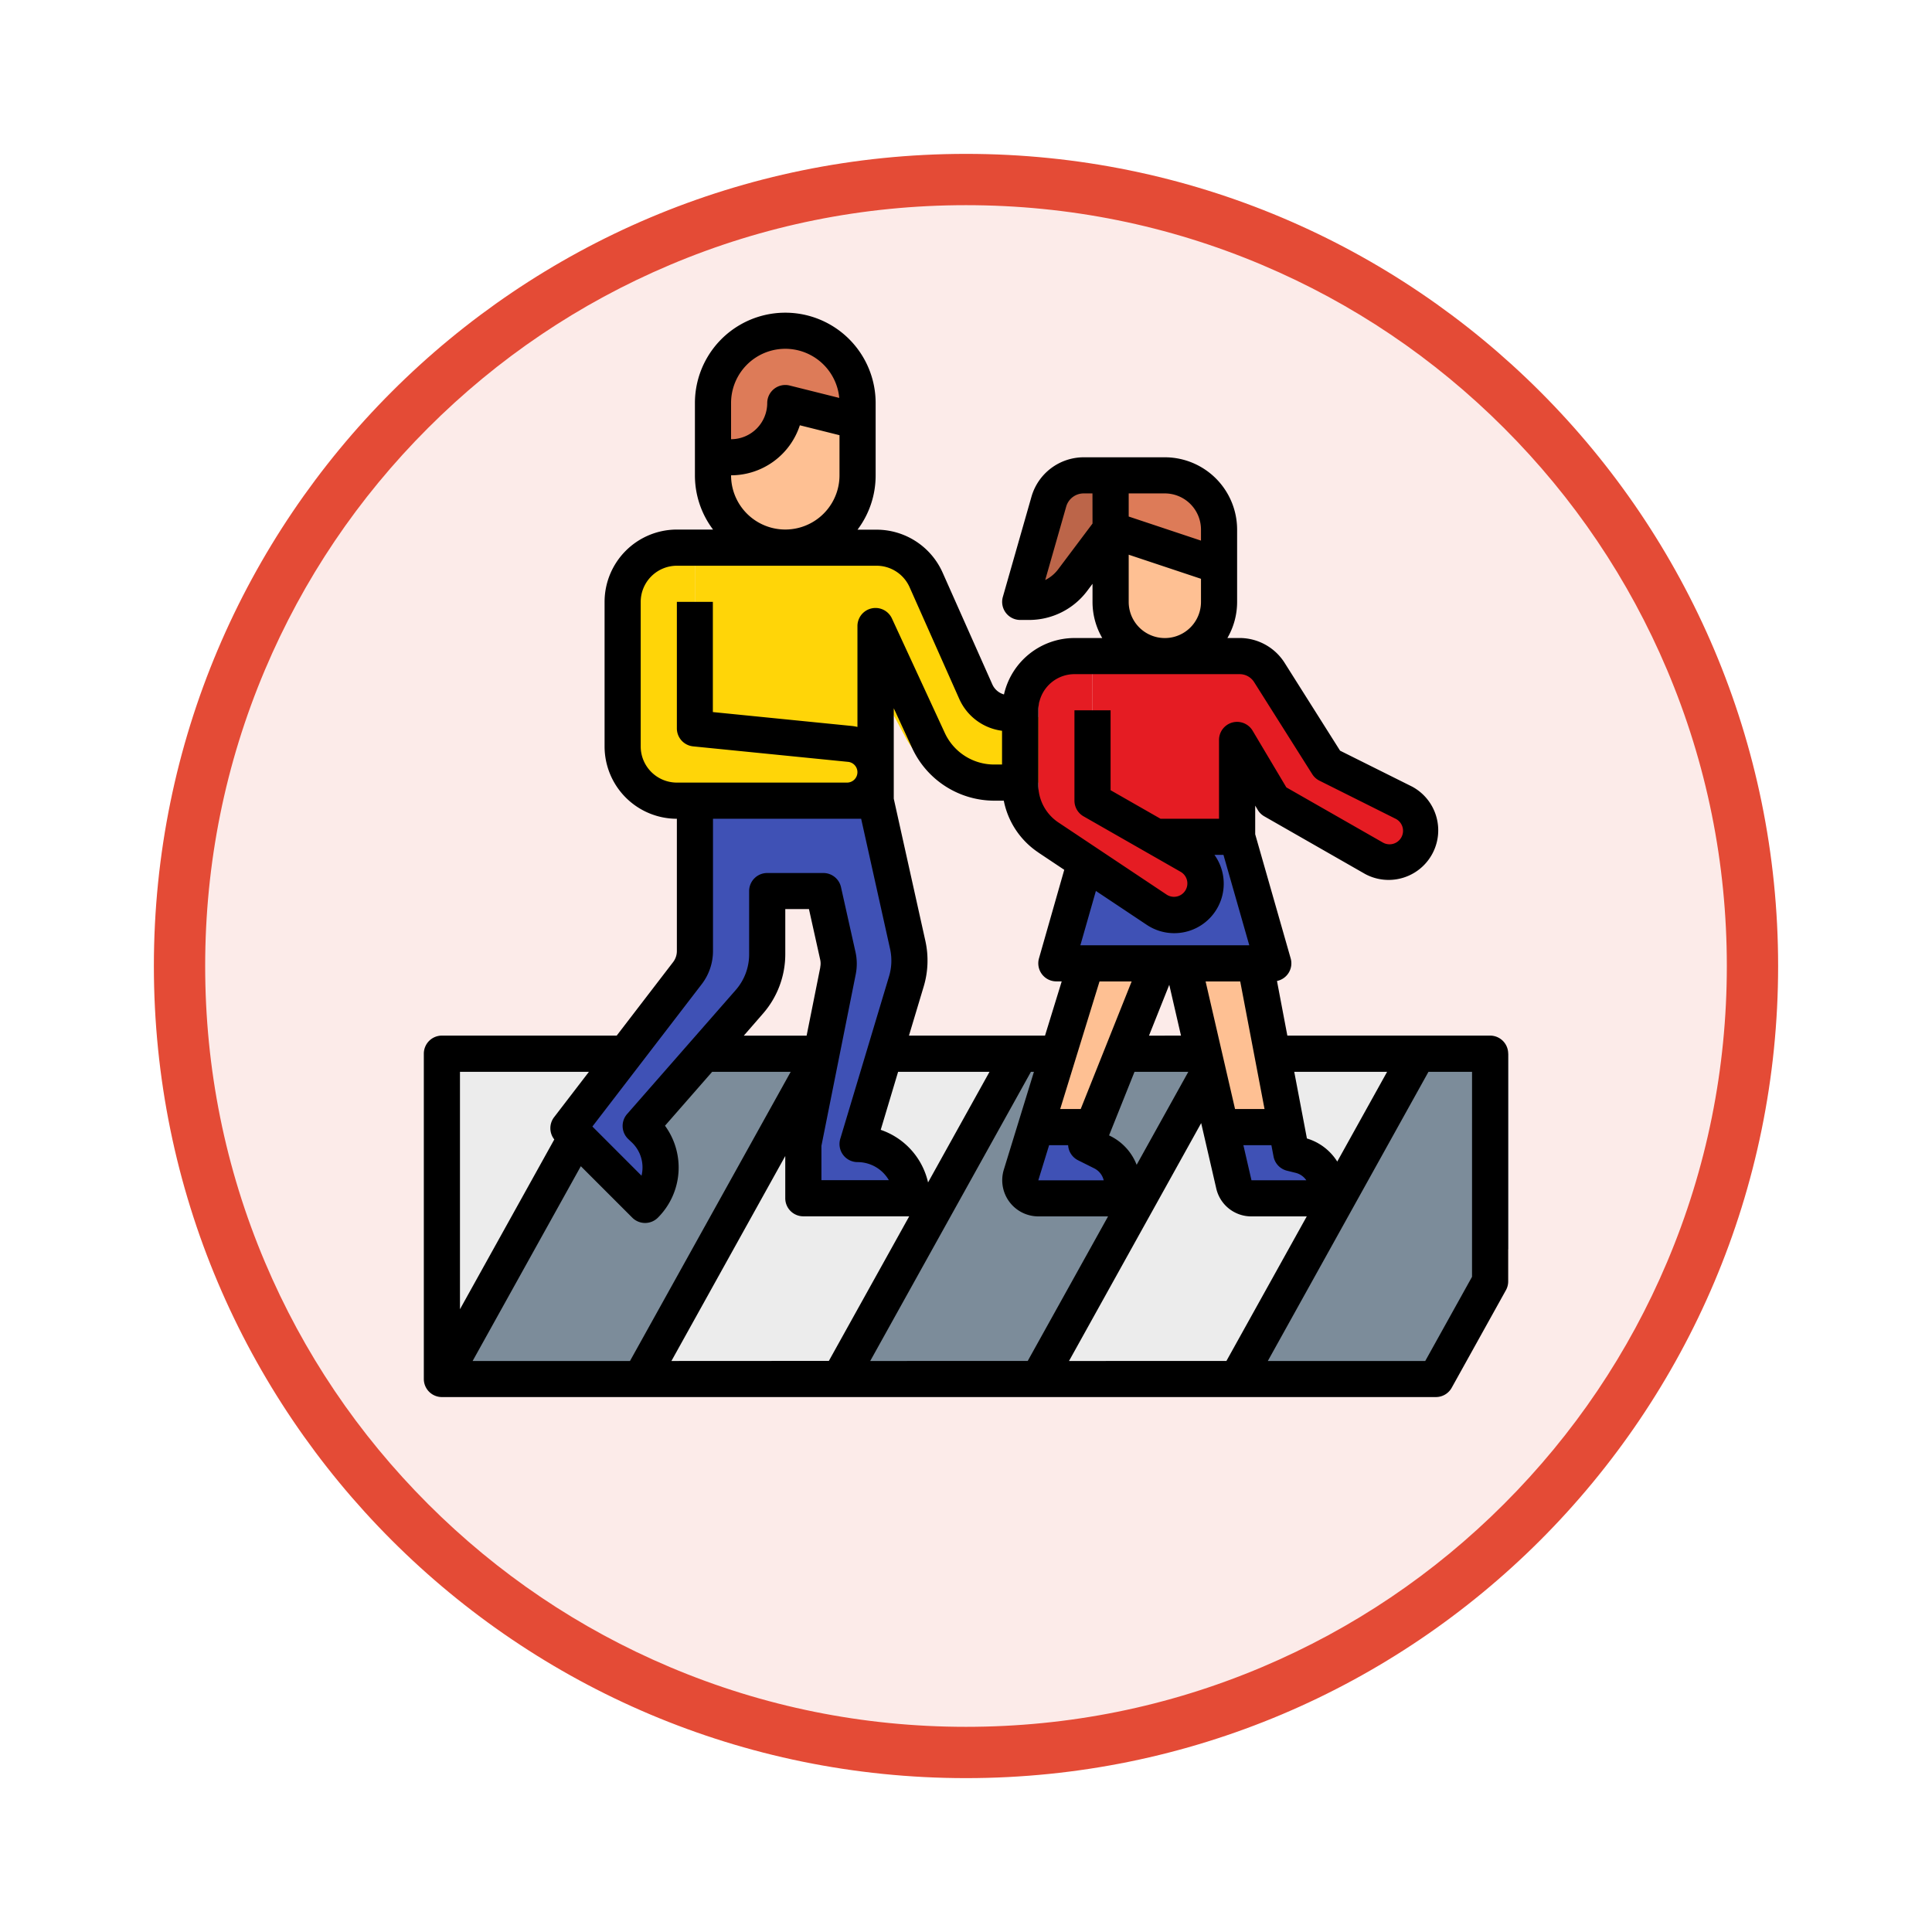 <svg xmlns="http://www.w3.org/2000/svg" xmlns:xlink="http://www.w3.org/1999/xlink" width="113" height="113" viewBox="0 0 113 113">
  <defs>
    <filter id="Trazado_982547" x="0" y="0" width="113" height="113" filterUnits="userSpaceOnUse">
      <feOffset dy="3" input="SourceAlpha"/>
      <feGaussianBlur stdDeviation="3" result="blur"/>
      <feFlood flood-opacity="0.161"/>
      <feComposite operator="in" in2="blur"/>
      <feComposite in="SourceGraphic"/>
    </filter>
  </defs>
  <g id="Grupo_1208972" data-name="Grupo 1208972" transform="translate(-1112 -3343)">
    <g id="Grupo_1208892" data-name="Grupo 1208892" transform="translate(0 -2284.425)">
      <g id="Grupo_1202104" data-name="Grupo 1202104" transform="translate(0 -1149.226)">
        <g id="Grupo_1201923" data-name="Grupo 1201923" transform="translate(-4174.49 4856.378)">
          <g id="Grupo_1176928" data-name="Grupo 1176928" transform="translate(5295.49 1926.273)">
            <g id="Grupo_1172322" data-name="Grupo 1172322" transform="translate(0 0)">
              <g id="Grupo_1164700" data-name="Grupo 1164700">
                <g id="Grupo_1160931" data-name="Grupo 1160931">
                  <g id="Grupo_1160749" data-name="Grupo 1160749">
                    <g id="Grupo_1158891" data-name="Grupo 1158891">
                      <g id="Grupo_1157406" data-name="Grupo 1157406">
                        <g id="Grupo_1155793" data-name="Grupo 1155793">
                          <g id="Grupo_1154704" data-name="Grupo 1154704">
                            <g id="Grupo_1150790" data-name="Grupo 1150790">
                              <g id="Grupo_1154214" data-name="Grupo 1154214">
                                <g id="Grupo_1152583" data-name="Grupo 1152583">
                                  <g id="Grupo_1146973" data-name="Grupo 1146973">
                                    <g id="Grupo_1146954" data-name="Grupo 1146954">
                                      <g transform="matrix(1, 0, 0, 1, -9, -6)" filter="url(#Trazado_982547)">
                                        <g id="Trazado_982547-2" data-name="Trazado 982547" transform="translate(9 6)" fill="#fcebe9">
                                          <path d="M 47.5 93.5 C 41.289 93.5 35.265 92.284 29.595 89.886 C 24.118 87.569 19.198 84.252 14.973 80.027 C 10.748 75.802 7.431 70.882 5.114 65.405 C 2.716 59.735 1.5 53.711 1.5 47.5 C 1.5 41.289 2.716 35.265 5.114 29.595 C 7.431 24.118 10.748 19.198 14.973 14.973 C 19.198 10.748 24.118 7.431 29.595 5.114 C 35.265 2.716 41.289 1.5 47.5 1.5 C 53.711 1.5 59.735 2.716 65.405 5.114 C 70.882 7.431 75.802 10.748 80.027 14.973 C 84.252 19.198 87.569 24.118 89.886 29.595 C 92.284 35.265 93.5 41.289 93.5 47.5 C 93.5 53.711 92.284 59.735 89.886 65.405 C 87.569 70.882 84.252 75.802 80.027 80.027 C 75.802 84.252 70.882 87.569 65.405 89.886 C 59.735 92.284 53.711 93.5 47.5 93.5 Z" stroke="none"/>
                                          <path d="M 47.5 3 C 41.491 3 35.664 4.176 30.18 6.496 C 24.881 8.737 20.122 11.946 16.034 16.034 C 11.946 20.121 8.737 24.881 6.496 30.179 C 4.176 35.664 3 41.491 3 47.5 C 3 53.509 4.176 59.336 6.496 64.82 C 8.737 70.119 11.946 74.878 16.034 78.966 C 20.122 83.054 24.881 86.263 30.18 88.504 C 35.664 90.824 41.491 92 47.5 92 C 53.509 92 59.336 90.824 64.821 88.504 C 70.119 86.263 74.878 83.054 78.966 78.966 C 83.054 74.878 86.263 70.119 88.504 64.82 C 90.824 59.336 92 53.509 92 47.5 C 92 41.491 90.824 35.664 88.504 30.179 C 86.263 24.881 83.054 20.121 78.966 16.034 C 74.878 11.946 70.119 8.737 64.821 6.496 C 59.336 4.176 53.509 3 47.5 3 M 47.5 0 C 73.734 0 95 21.266 95 47.5 C 95 73.733 73.734 95 47.5 95 C 21.266 95 7.62939453125e-06 73.733 7.62939453125e-06 47.5 C 7.62939453125e-06 21.266 21.266 0 47.5 0 Z" stroke="none" fill="#e44b36"/>
                                        </g>
                                      </g>
                                    </g>
                                  </g>
                                </g>
                              </g>
                            </g>
                          </g>
                        </g>
                      </g>
                    </g>
                  </g>
                </g>
              </g>
            </g>
          </g>
        </g>
      </g>
    </g>
    <g id="filled_outline" data-name="filled outline" transform="translate(1120.789 3345.289)">
      <path id="Trazado_1048390" data-name="Trazado 1048390" d="M328,152h3.171v3.171H328Z" transform="translate(-270.775 -118.03)" fill="#fec093"/>
      <path id="Trazado_1048391" data-name="Trazado 1048391" d="M152,104h4.228v3.171H152Z" transform="translate(-118.03 -76.373)" fill="#fec093"/>
      <path id="Trazado_1048392" data-name="Trazado 1048392" d="M201.343,133.742H194.4a5.021,5.021,0,0,1-4.421-2.641L184,120h4.281a3.171,3.171,0,0,1,2.9,1.883l3.392,7.63,6.981.872a1.685,1.685,0,0,1-.209,3.356Z" transform="translate(-145.802 -90.258)" fill="#ffd508"/>
      <path id="Trazado_1048393" data-name="Trazado 1048393" d="M16,344H27.628l-10.57,19.027H16Z" transform="translate(0 -284.661)" fill="#ececec"/>
      <path id="Trazado_1048394" data-name="Trazado 1048394" d="M24,363.027,34.57,344H46.2l-10.57,19.027Z" transform="translate(-6.943 -284.661)" fill="#7c8c9a"/>
      <path id="Trazado_1048395" data-name="Trazado 1048395" d="M112,363.027,122.57,344H134.2l-10.57,19.027Z" transform="translate(-83.315 -284.661)" fill="#ececec"/>
      <path id="Trazado_1048396" data-name="Trazado 1048396" d="M200,363.027,210.57,344H222.2l-10.57,19.027Z" transform="translate(-159.688 -284.661)" fill="#7c8c9a"/>
      <path id="Trazado_1048397" data-name="Trazado 1048397" d="M288,363.027,298.57,344H310.2l-10.57,19.027Z" transform="translate(-236.06 -284.661)" fill="#ececec"/>
      <path id="Trazado_1048398" data-name="Trazado 1048398" d="M376,363.027,386.57,344h5.285v11.416l-4.228,7.611Z" transform="translate(-312.433 -284.661)" fill="#7c8c9a"/>
      <path id="Trazado_1048399" data-name="Trazado 1048399" d="M144,56v4.228a4.228,4.228,0,1,0,8.456,0V56Z" transform="translate(-111.087 -34.715)" fill="#fec093"/>
      <path id="Trazado_1048400" data-name="Trazado 1048400" d="M136,120h10.57v14.8H136Z" transform="translate(-104.144 -90.258)" fill="#ffd508"/>
      <path id="Trazado_1048401" data-name="Trazado 1048401" d="M326.342,112v4.228a3.171,3.171,0,1,1-6.342,0V112Z" transform="translate(-263.832 -83.315)" fill="#fec093"/>
      <path id="Trazado_1048402" data-name="Trazado 1048402" d="M308.685,255.4H296l2.114-7.4h8.456Z" transform="translate(-243.003 -201.346)" fill="#3f51b5"/>
      <path id="Trazado_1048403" data-name="Trazado 1048403" d="M99.185,252.084l2.854-9.514a4.227,4.227,0,0,0,.078-2.132L100.242,232H89.672v8.8a2.114,2.114,0,0,1-.437,1.287l-6.4,8.336a1.057,1.057,0,0,0,.091,1.391l3.829,3.829,0,0a3.086,3.086,0,0,0-.058-4.422l-.2-.189,6.353-7.261a4.228,4.228,0,0,0,1.046-2.784v-3.7h3.289l.843,3.792a2.116,2.116,0,0,1,.009.873L96.27,250.8a13.21,13.21,0,0,0-.256,2.591v.806a1.057,1.057,0,0,0,1.057,1.057h5.285A3.171,3.171,0,0,0,99.185,252.084Z" transform="translate(-57.816 -187.46)" fill="#3f51b5"/>
      <path id="Trazado_1048404" data-name="Trazado 1048404" d="M288.087,304h-4.228l-3.807,12.374a1.057,1.057,0,0,0,1.01,1.368h4.911v-.807a2.114,2.114,0,0,0-1.169-1.891l-.945-.473Z" transform="translate(-229.122 -249.946)" fill="#fec093"/>
      <path id="Trazado_1048405" data-name="Trazado 1048405" d="M358.342,314.57,356.228,304H352l2.982,12.922a1.057,1.057,0,0,0,1.03.819h4.444V317.1a2.378,2.378,0,0,0-1.315-2.127Z" transform="translate(-291.604 -249.946)" fill="#fec093"/>
      <path id="Trazado_1048406" data-name="Trazado 1048406" d="M370.462,384l.543,2.352a1.057,1.057,0,0,0,1.03.819h4.444v-.644a2.378,2.378,0,0,0-1.315-2.127l-.8-.4Z" transform="translate(-307.627 -319.376)" fill="#3f51b5"/>
      <path id="Trazado_1048407" data-name="Trazado 1048407" d="M280.606,384l-.555,1.8a1.057,1.057,0,0,0,1.01,1.368h4.911v-.807a2.114,2.114,0,0,0-1.169-1.891l-.945-.473Z" transform="translate(-229.121 -319.376)" fill="#3f51b5"/>
      <path id="Trazado_1048408" data-name="Trazado 1048408" d="M330.616,177.322l-5.931-2.979-2.575-5.348a2.048,2.048,0,0,0-1.654-.991v0H312v10.57h8.456v-5.021l1.169,1.9a3.171,3.171,0,0,0,1.31,1.189l6.388,3.12a1.381,1.381,0,1,0,1.293-2.44Z" transform="translate(-256.889 -131.916)" fill="#e51c23"/>
      <path id="Trazado_1048409" data-name="Trazado 1048409" d="M295.156,182.449l-5.785-3.99a3.171,3.171,0,0,1-1.371-2.61v-4.677A3.171,3.171,0,0,1,291.171,168v8.456l5.58,3.6a1.437,1.437,0,1,1-1.6,2.39Z" transform="translate(-236.06 -131.916)" fill="#e51c23"/>
      <path id="Trazado_1048410" data-name="Trazado 1048410" d="M108.228,130.57V120h-1.057A3.171,3.171,0,0,0,104,123.171v8.456a3.171,3.171,0,0,0,3.171,3.171h6.744a1.712,1.712,0,0,0,1.712-1.712v-.008a1.712,1.712,0,0,0-1.431-1.689Z" transform="translate(-76.373 -90.258)" fill="#ffd508"/>
      <path id="Trazado_1048411" data-name="Trazado 1048411" d="M288.456,88h-4.748a2.114,2.114,0,0,0-2.033,1.533L280,95.4h.529a3.171,3.171,0,0,0,2.537-1.268l2.22-2.96h3.171Z" transform="translate(-229.118 -62.487)" fill="#bc6549"/>
      <path id="Trazado_1048412" data-name="Trazado 1048412" d="M144,31.4h1.057a3.171,3.171,0,0,0,3.171-3.171l4.228,1.057V28.228a4.228,4.228,0,1,0-8.456,0Z" transform="translate(-111.087 -6.943)" fill="#dd7b58"/>
      <path id="Trazado_1048413" data-name="Trazado 1048413" d="M326.342,93.285l-3.171-1.057L320,91.171V90.114A2.114,2.114,0,0,1,322.114,88h1.057a3.171,3.171,0,0,1,3.171,3.171Z" transform="translate(-263.832 -62.487)" fill="#dd7b58"/>
      <path id="Trazado_1048414" data-name="Trazado 1048414" d="M78.366,58.282H66.506L65.9,55.087a1.055,1.055,0,0,0,.8-1.324l-2.074-7.257V44.831l.149.25a1.057,1.057,0,0,0,.384.377l5.9,3.374A2.9,2.9,0,1,0,73.8,43.717l-4.21-2.1-3.214-5.09a3.121,3.121,0,0,0-2.656-1.5H63a4.2,4.2,0,0,0,.568-2.114V28.685a4.233,4.233,0,0,0-4.228-4.228H54.591a3.184,3.184,0,0,0-3.049,2.3l-1.676,5.867a1.057,1.057,0,0,0,1.016,1.347h.529a4.248,4.248,0,0,0,3.383-1.691l.317-.423v1.057a4.2,4.2,0,0,0,.569,2.114H54.054a4.235,4.235,0,0,0-4.122,3.3,1.062,1.062,0,0,1-.681-.588l-2.908-6.539a4.232,4.232,0,0,0-3.864-2.51H41.366a5.257,5.257,0,0,0,1.06-3.171V21.285a5.285,5.285,0,0,0-10.57,0v4.228a5.257,5.257,0,0,0,1.06,3.171H30.8a4.233,4.233,0,0,0-4.228,4.228v8.456A4.233,4.233,0,0,0,30.8,45.6v7.739a1.062,1.062,0,0,1-.219.643l-3.3,4.3H17.057A1.057,1.057,0,0,0,16,59.339V78.366a1.057,1.057,0,0,0,1.057,1.057H75.195a1.057,1.057,0,0,0,.924-.544l3.171-5.707a1.058,1.058,0,0,0,.133-.513V59.339A1.057,1.057,0,0,0,78.366,58.282ZM55.111,28.332,53.1,31.01a2.116,2.116,0,0,1-.756.626l1.229-4.3a1.062,1.062,0,0,1,1.016-.766h.519ZM72.341,60.4l-2.916,5.249a3.165,3.165,0,0,0-1.774-1.35l-.742-3.9Zm-5.346,5.91a1.056,1.056,0,0,1,.619.432H64.408l-.473-2.05h1.638l.126.663a1.057,1.057,0,0,0,.782.828Zm-1.823-3.733H63.447l-1.722-7.463h2.025Zm-12.6,2.114h1.112a1.056,1.056,0,0,0,.581.882l.945.473a1.051,1.051,0,0,1,.555.7H51.94Zm1.848-2.114h-1.2l2.3-7.463H57.4ZM57.567,60.4h3.147l-3.022,5.439a3.155,3.155,0,0,0-1.537-1.683l-.076-.038Zm.846-2.114L59.6,55.31l.685,2.971ZM54.4,53l.908-3.179L58.278,51.8a2.894,2.894,0,0,0,3.966-4.088h.526L64.28,53Zm2.827-25.369V26.57h2.114a2.117,2.117,0,0,1,2.114,2.114v.647l-4.228-1.409Zm0,2.524,4.228,1.409v1.352a2.114,2.114,0,1,1-4.228,0Zm-5.285,9.1a2.117,2.117,0,0,1,2.114-2.114h9.666a1,1,0,0,1,.85.481l.013.02,3.377,5.348a1.056,1.056,0,0,0,.421.381l4.473,2.237A.788.788,0,1,1,72.111,47l-5.663-3.236-1.972-3.314a1.057,1.057,0,0,0-1.966.54V45.6H59.091l-2.923-1.671V39.255H54.054V44.54a1.057,1.057,0,0,0,.533.918l5.688,3.25a.783.783,0,1,1-.823,1.332l-6.336-4.224a2.638,2.638,0,0,1-1.176-2.2Zm0,8.319,1.516,1.011L51.98,53.763A1.057,1.057,0,0,0,53,55.111h.309l-.976,3.171H44.375l.861-2.868a5.3,5.3,0,0,0,.1-2.665l-1.85-8.324V39.135l1.078,2.335a5.3,5.3,0,0,0,4.8,3.071h.557a4.744,4.744,0,0,0,2.027,3.034ZM49.086,60.4l-3.594,6.47a4.242,4.242,0,0,0-2.769-3.076L43.74,60.4ZM33.97,21.285a3.171,3.171,0,0,1,6.328-.3l-2.9-.725a1.057,1.057,0,0,0-1.313,1.025A2.117,2.117,0,0,1,33.97,23.4Zm4.023,1.3,2.319.58v2.346a3.171,3.171,0,0,1-6.342,0,4.236,4.236,0,0,0,4.023-2.926ZM28.685,41.369V32.913A2.117,2.117,0,0,1,30.8,30.8h11.68a2.116,2.116,0,0,1,1.932,1.255l2.907,6.539a3.184,3.184,0,0,0,2.5,1.859h0v1.974h-.466a3.18,3.18,0,0,1-2.879-1.842l-3.095-6.7a1.057,1.057,0,0,0-2.017.443v5.9a2.757,2.757,0,0,0-.337-.057l-8.12-.812V32.913H30.8v7.4a1.057,1.057,0,0,0,.951,1.052l9.071.907a.608.608,0,0,1-.06,1.212H30.8A2.117,2.117,0,0,1,28.685,41.369Zm3.573,13.9a3.189,3.189,0,0,0,.655-1.931V45.6h8.666l1.691,7.61a3.177,3.177,0,0,1-.058,1.6L40.357,64.32a1.057,1.057,0,0,0,1.012,1.361,2.115,2.115,0,0,1,1.83,1.057H39.255V64.729L41.261,54.7a3.154,3.154,0,0,0-.014-1.31L40.4,49.6a1.057,1.057,0,0,0-1.032-.828H36.084a1.057,1.057,0,0,0-1.057,1.057v3.7a3.171,3.171,0,0,1-.784,2.087L27.889,62.87a1.057,1.057,0,0,0,.068,1.463l.2.189a2.014,2.014,0,0,1,.633,1.446,2.04,2.04,0,0,1-.057.508L25.859,63.6Zm6.931-.983-.8,4H34.714L35.833,57a5.285,5.285,0,0,0,1.308-3.48v-2.64h1.384l.659,2.965a1.051,1.051,0,0,1,0,.437ZM18.114,60.4h7.542l-2.038,2.656a1.057,1.057,0,0,0,.013,1.3l-5.517,9.931Zm.74,16.913,6.329-11.392,3.011,3.011a1.058,1.058,0,0,0,.748.309h.011a1.059,1.059,0,0,0,.739-.312,4.147,4.147,0,0,0,.414-5.376L32.864,60.4h4.594l-9.4,16.913Zm11.627,0,6.659-11.988V67.8A1.057,1.057,0,0,0,38.2,68.852h6.19l-4.7,8.456Zm11.628,0,9.4-16.913h.175l-1.76,5.72a2.114,2.114,0,0,0,2.02,2.736h4.076l-4.7,8.456Zm11.627,0,7.73-13.914.881,3.819a2.1,2.1,0,0,0,2.06,1.638h3.235l-4.7,8.456Zm23.572-4.924-2.736,4.924H65.364L74.76,60.4h2.549Z" transform="translate(0 0)"/>
    </g>
  </g>
</svg>
